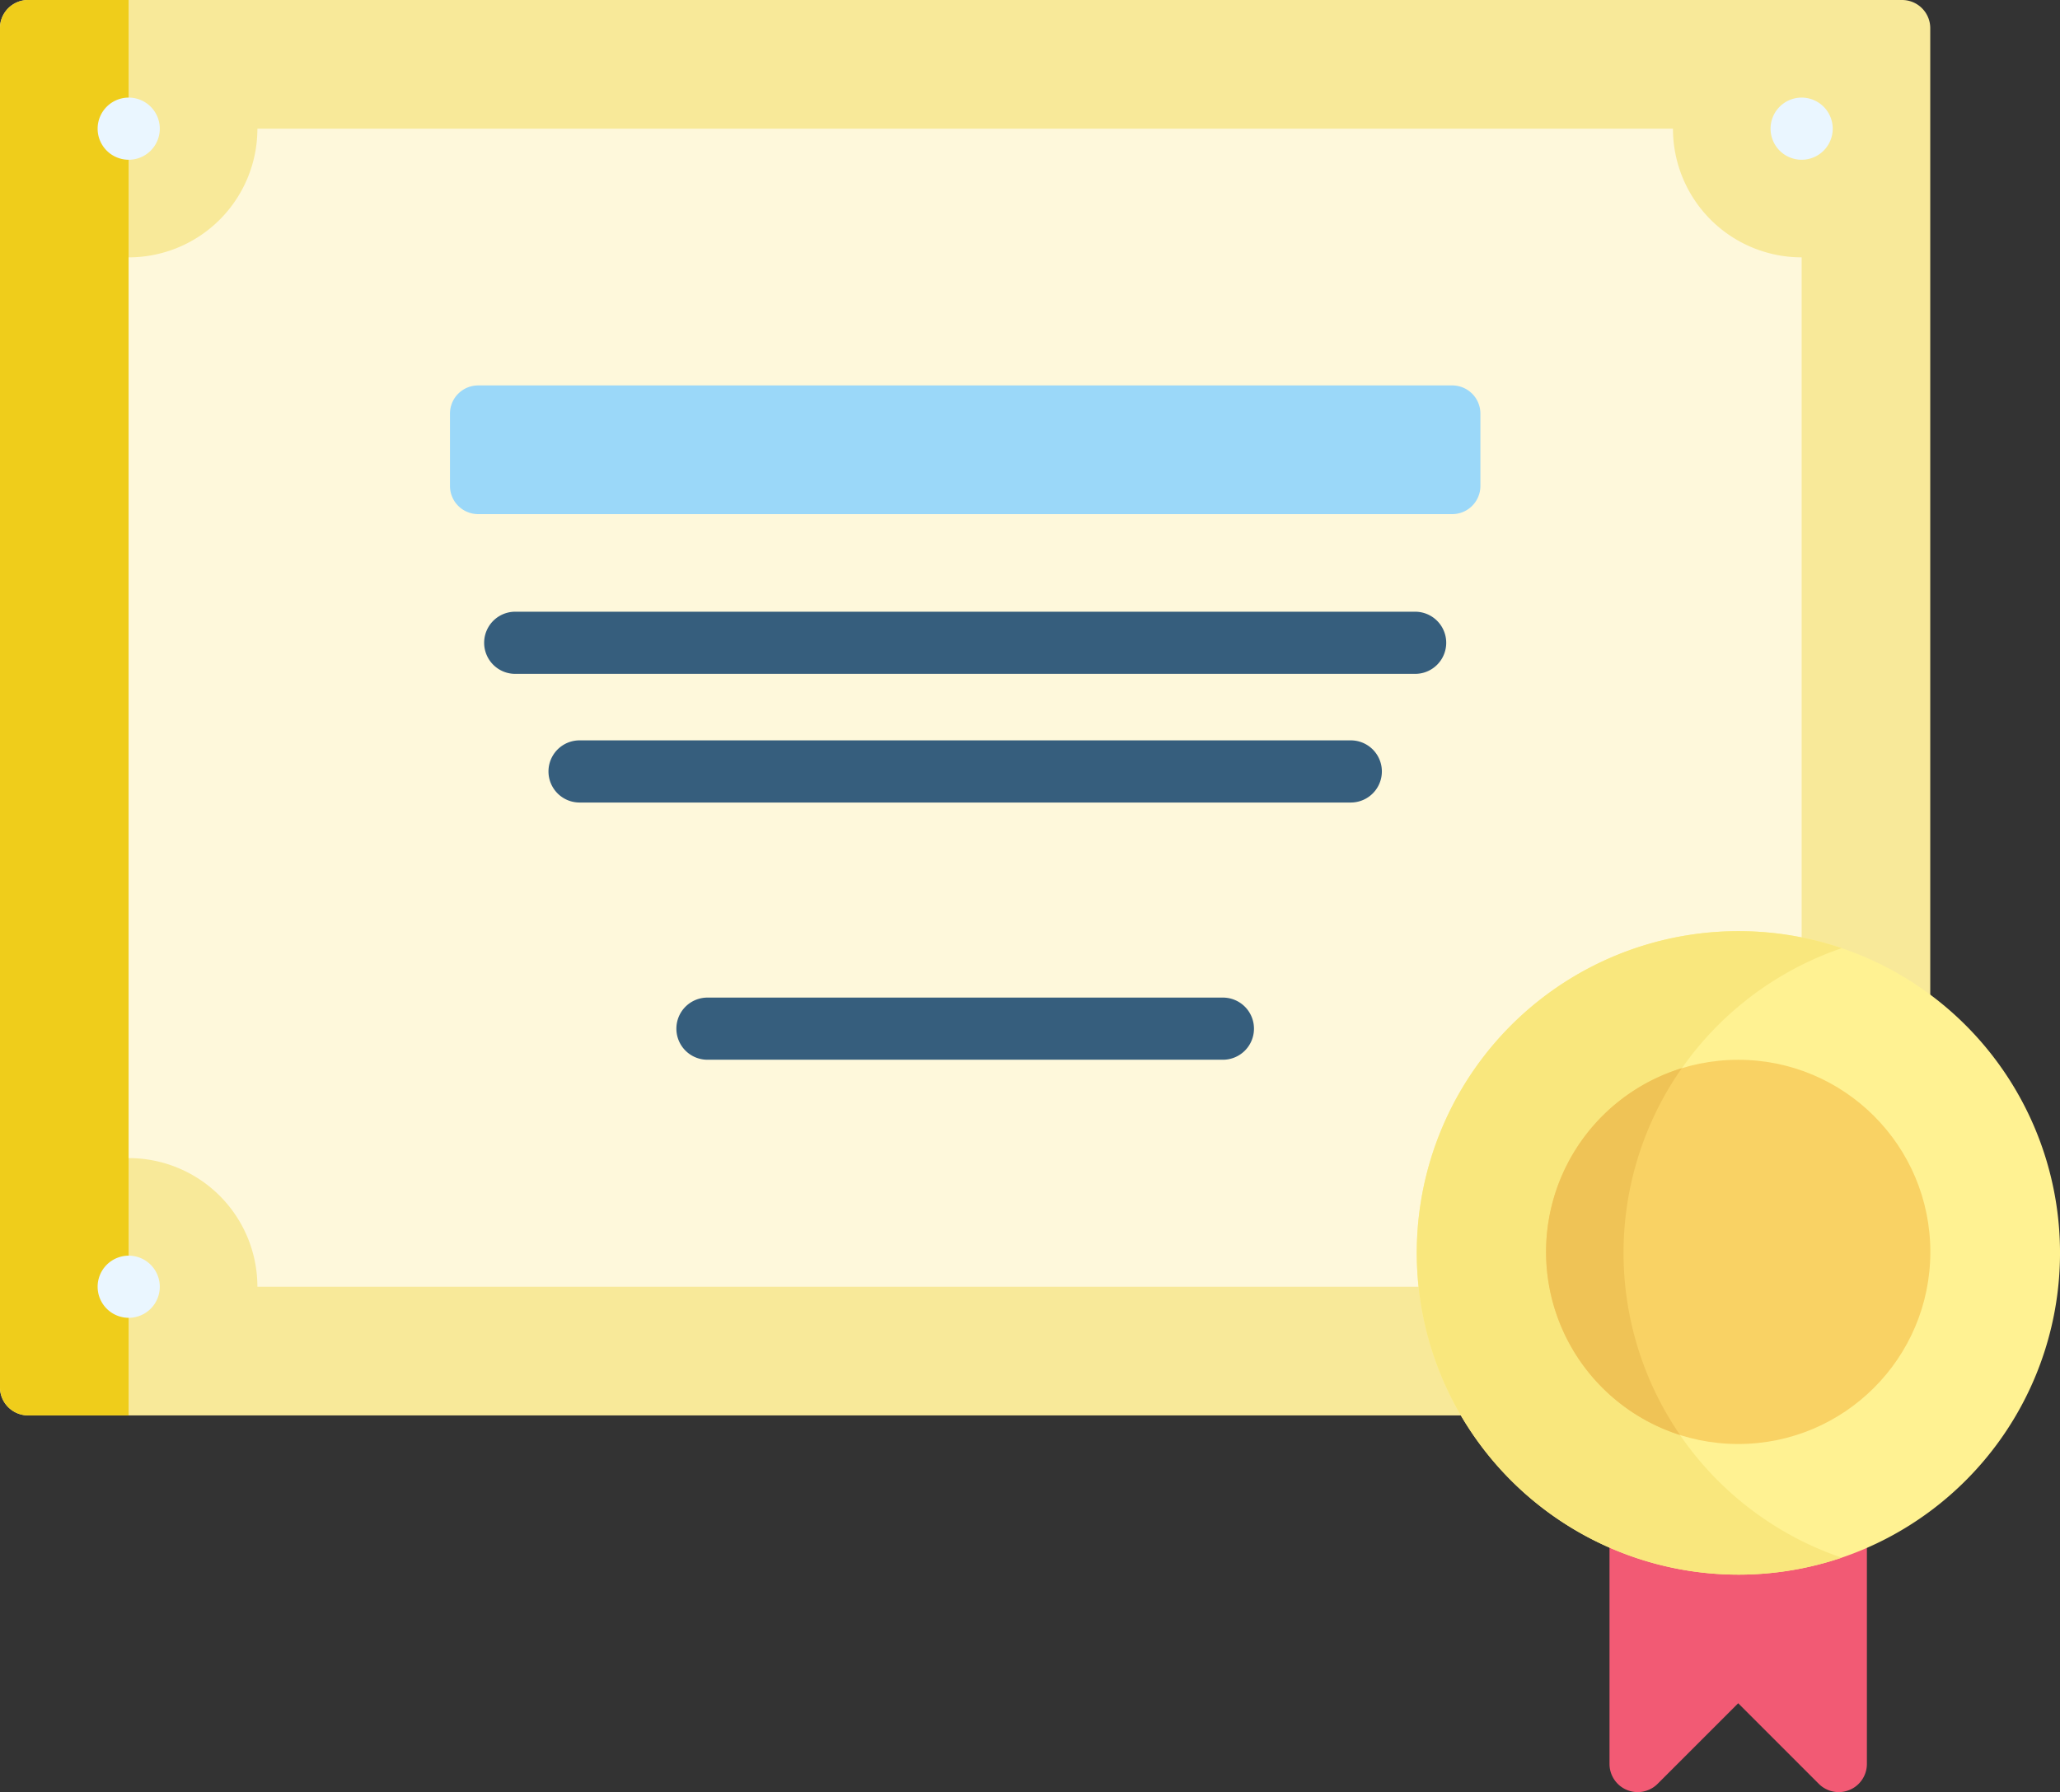 <svg xmlns="http://www.w3.org/2000/svg" width="101.151" height="88.009" viewBox="0 0 101.151 88.009"><rect x="0" y="0" width="101.151" height="88.009" fill="#333333" stroke="none"/><defs><style>.a{fill:#f8e999;}.b{fill:#efcd1b;}.c{fill:#fef8db;}.d{fill:#eaf6ff;}.e{fill:#9bd8f9;}.f{fill:#365e7d;}.g{fill:#f25a74;}.h{fill:#fff292;}.i{fill:#f9e77d;}.j{fill:#f9d264;}.k{fill:#efc356;}</style></defs><g transform="translate(0)"><path class="a" d="M1.387,102.77H93.4a1.383,1.383,0,0,0,1.383-1.383V34.645A1.383,1.383,0,0,0,93.4,33.262H1.387A1.383,1.383,0,0,0,0,34.645v66.742a1.383,1.383,0,0,0,1.383,1.383Z" transform="translate(-0.003 -33.262)"/><path class="b" d="M6.316,33.264v69.507H1.383A1.383,1.383,0,0,1,0,101.388V34.647a1.383,1.383,0,0,1,1.383-1.383Z" transform="translate(0 -33.264)"/><path d="M441.813,345.384a1.526,1.526,0,1,1-1.526,1.526A1.526,1.526,0,0,1,441.813,345.384Z" transform="translate(-353.303 -283.721)"/><path class="c" d="M38.307,122.117h69.507V115.8h6.319V71.566a6.319,6.319,0,0,1-6.319-6.319H38.307a6.319,6.319,0,0,1-6.319,6.319h0V115.8h0A6.319,6.319,0,0,1,38.307,122.117Z" transform="translate(-25.668 -58.928)"/><g transform="translate(4.794 4.793)"><path class="d" d="M441.589,57.524a1.526,1.526,0,1,1-1.526,1.526,1.526,1.526,0,0,1,1.526-1.526Z" transform="translate(-357.918 -57.524)"/><path class="d" d="M25.792,345.384a1.526,1.526,0,1,1-1.526,1.526A1.526,1.526,0,0,1,25.792,345.384Z" transform="translate(-24.266 -288.514)"/><path class="d" d="M25.792,57.524a1.526,1.526,0,1,1-1.526,1.526,1.526,1.526,0,0,1,1.526-1.526Z" transform="translate(-24.266 -57.524)"/></g><path class="e" d="M161.049,135.389H113.22a1.383,1.383,0,0,1-1.383-1.383v-3.553a1.383,1.383,0,0,1,1.383-1.383h47.83a1.383,1.383,0,0,1,1.383,1.383v3.553A1.383,1.383,0,0,1,161.049,135.389Z" transform="translate(-89.742 -110.142)"/><g transform="translate(23.773 30.04)"><path class="f" d="M166.045,188.367H121.857a1.526,1.526,0,0,1,0-3.052h44.188a1.526,1.526,0,0,1,0,3.052Z" transform="translate(-120.331 -185.315)"/><g transform="translate(3.159 6.318)"><path class="f" d="M175.718,220.347H137.849a1.526,1.526,0,0,1,0-3.052h37.869a1.526,1.526,0,0,1,0,3.052Z" transform="translate(-136.323 -217.295)"/></g><g transform="translate(9.478 18.954)"><path class="f" d="M195.065,284.3H169.834a1.526,1.526,0,1,1,0-3.051h25.231a1.526,1.526,0,1,1,0,3.051Z" transform="translate(-168.308 -281.253)"/></g></g><path class="g" d="M410.31,408.889l-3.958-3.958-3.958,3.958a1.383,1.383,0,0,1-2.361-.978V392.2h12.638v15.711A1.383,1.383,0,0,1,410.31,408.889Z" transform="translate(-321.002 -321.288)"/><path class="h" d="M383.642,280.514a15.811,15.811,0,0,1-10.716,14.965l-.018.006a15.8,15.8,0,1,1,0-29.942l.018.006A15.811,15.811,0,0,1,383.642,280.514Z" transform="translate(-282.49 -218.987)"/><path class="i" d="M372.926,295.479l-.018.006a15.8,15.8,0,1,1,0-29.942l.018.006a15.835,15.835,0,0,0-7.855,5.9v0a15.808,15.808,0,0,0,7.855,24.033Z" transform="translate(-282.49 -218.987)"/><ellipse class="j" cx="9.434" cy="9.434" rx="9.434" ry="9.434" transform="translate(75.916 52.044)"/><path class="k" d="M390.846,316.8h0a15.8,15.8,0,0,1,.085-18.014h0a9.437,9.437,0,0,0-.085,18.015Z" transform="translate(-308.35 -246.33)"/></g></svg>